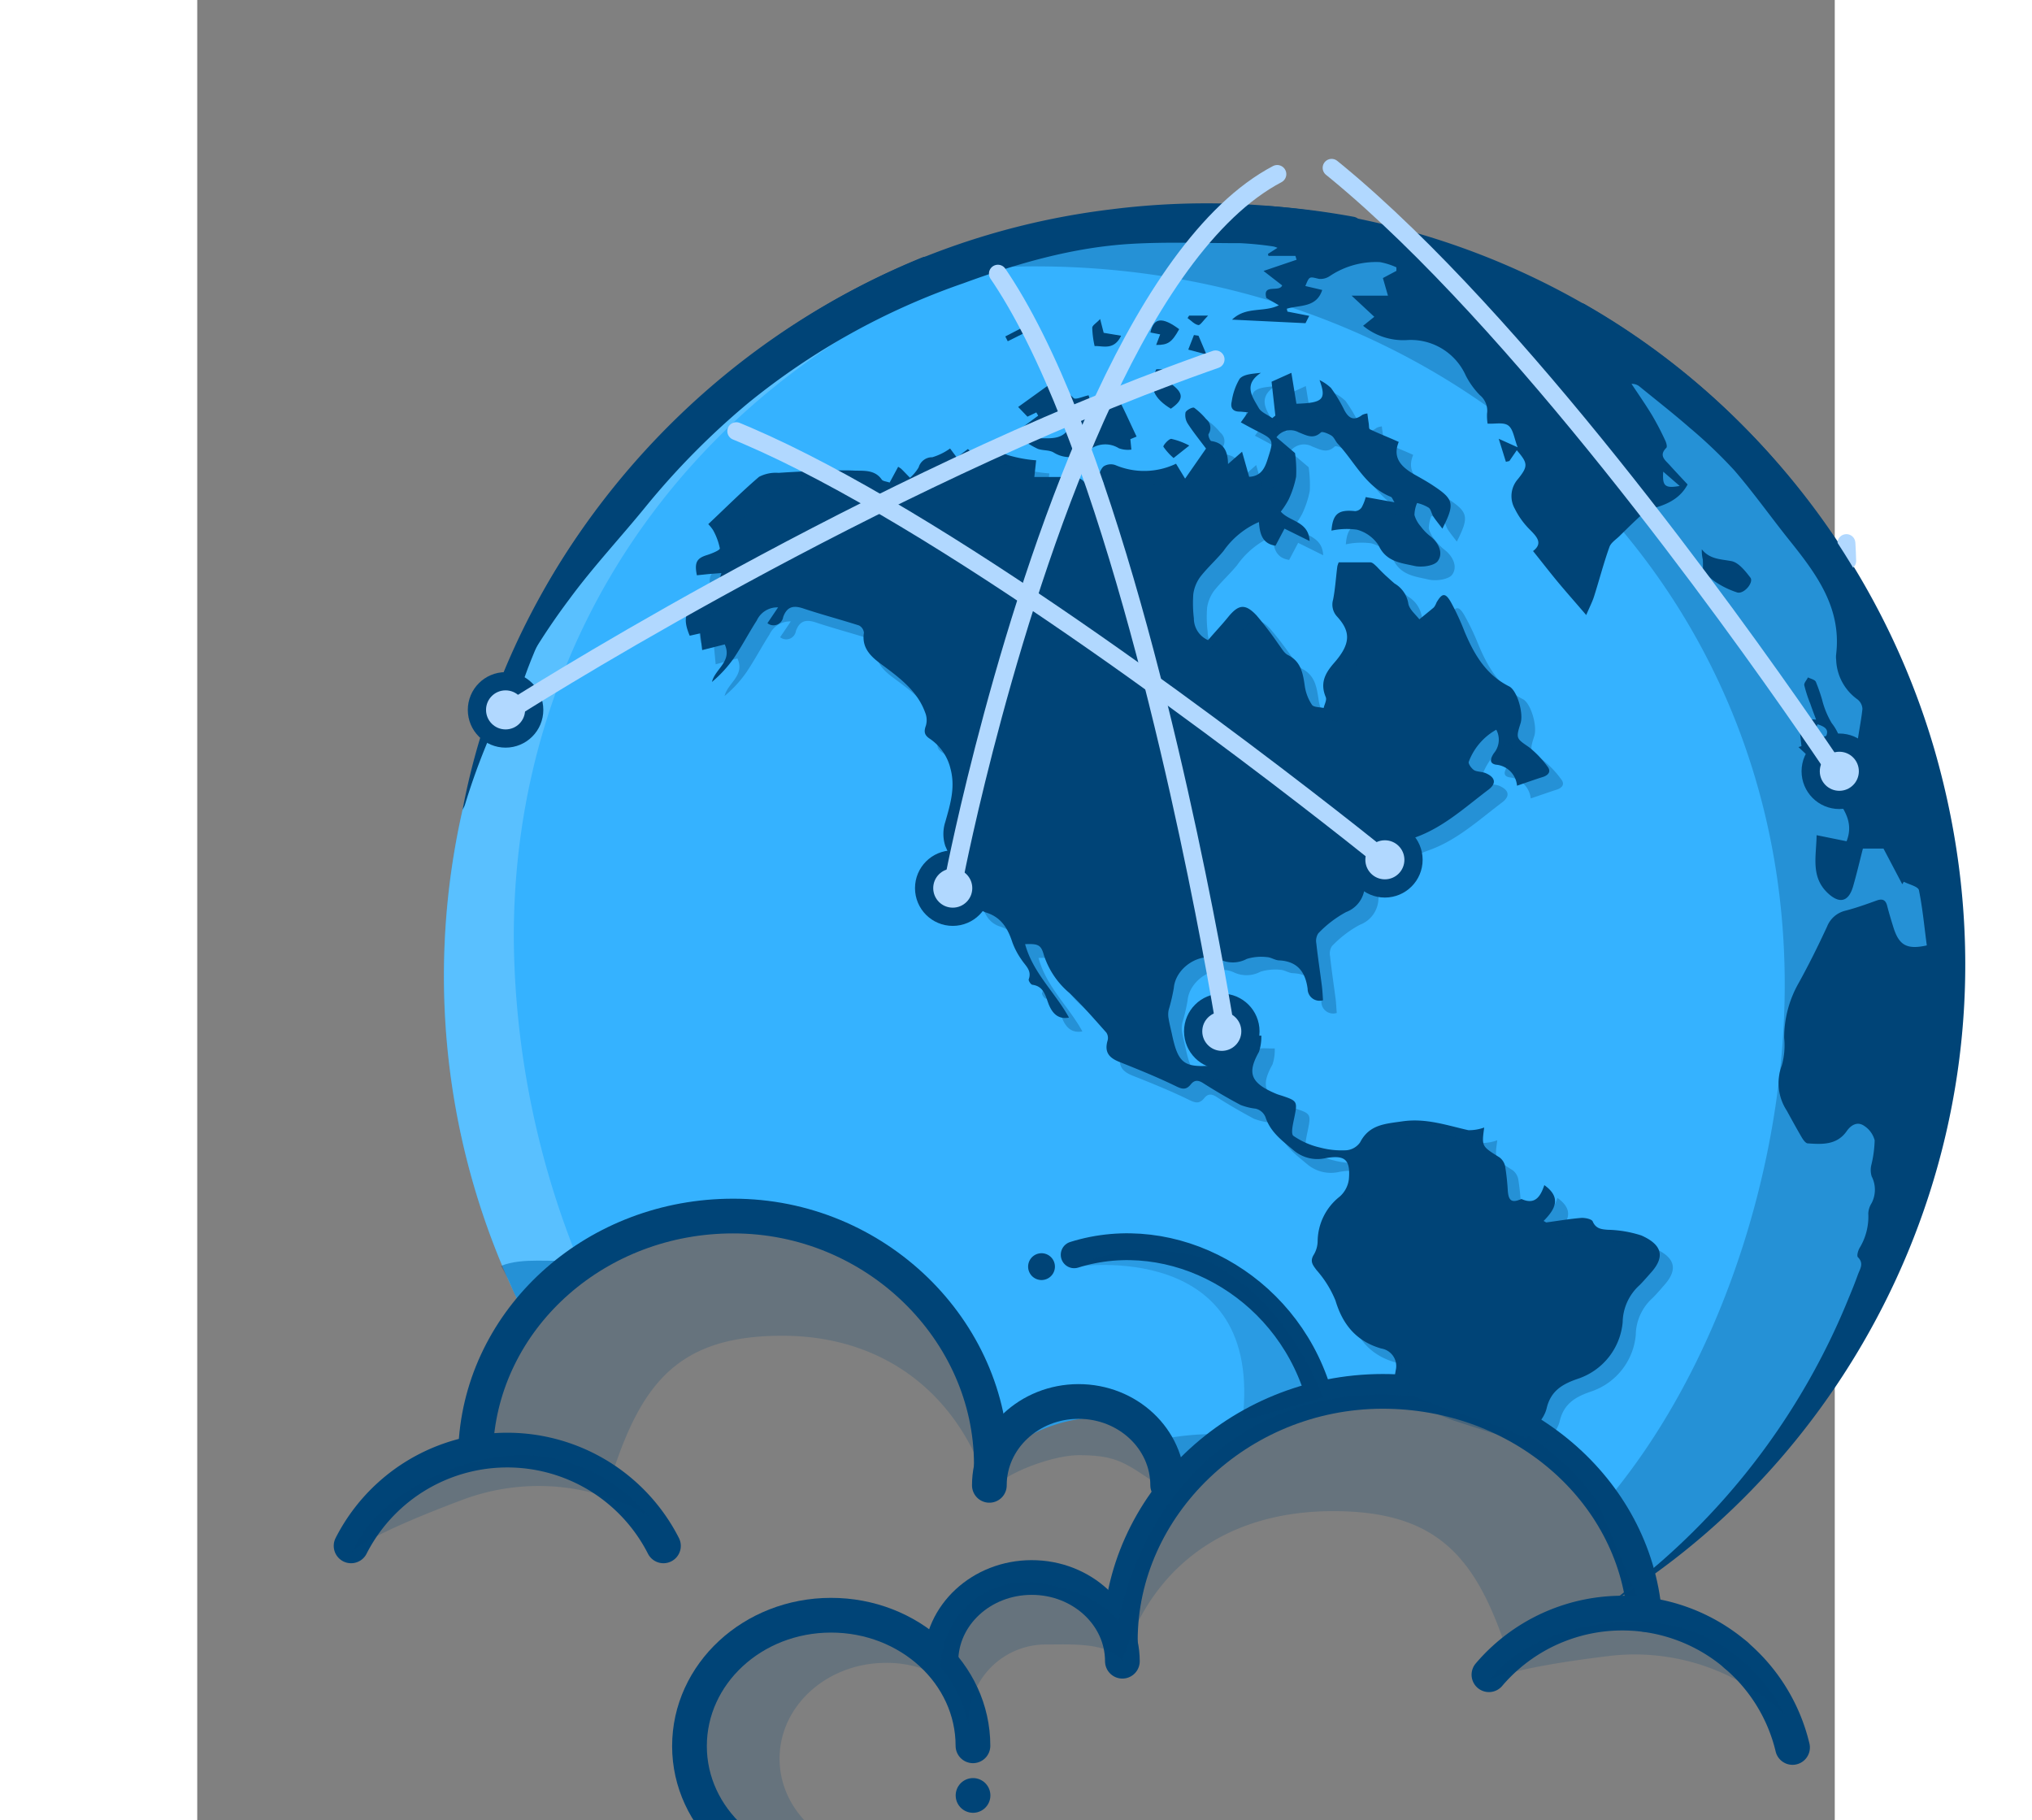 <svg xmlns="http://www.w3.org/2000/svg" width="257.552" height="230.7"  viewBox="0 0 207.552 230.7">
  <rect x="0" y="0" width="207.552" height="230.7" fill="#808080" stroke="none"/>
  <defs>
    <style>
    .cls-2 {
      fill: #35b2ff;
    }

    .cls-10,
    .cls-3 {
      opacity: 0.3;
    }

    .cls-4 {
      fill: #fff;
      opacity: 0.6;
    }

    .cls-10,
    .cls-5,
    .cls-6 {
      fill: #047;
    }

    .cls-6 {
      opacity: 0.2;
    }

    .cls-12,
    .cls-13,
    .cls-14,
    .cls-7,
    .cls-8,
    .cls-9 {
      fill: none;
    }

    .cls-11,
    .cls-14,
    .cls-7,
    .cls-8,
    .cls-9 {
      stroke: #047;
    }

    .cls-11,
    .cls-12,
    .cls-13,
    .cls-14,
    .cls-7,
    .cls-8,
    .cls-9 {
      stroke-linecap: round;
      stroke-linejoin: round;
    }

    .cls-7 {
      stroke-width: 4.4px;
    }

    .cls-8 {
      stroke-width: 3.4px;
    }

    .cls-9 {
      stroke-width: 3.19px;
    }

    .cls-11 {
      fill: #b1d8ff;
    }

    .cls-11,
    .cls-12 {
      stroke-width: 2.31px;
    }

    .cls-12,
    .cls-13 {
      stroke: #b1d8ff;
      stroke-dasharray: 100;
    }

    .cls-13 {
      stroke-width: 2.27px;
    }

    .cls-14 {
      stroke-width: 2.32px;
    }
    .cls-12,
    .cls-13,
    .cls-14,
    .bindings {
      stroke-dasharray: 100;
      animation: dash 25s linear infinite;
    }
    @keyframes dash {
      to {
        stroke-dashoffset: 1000;
      }
    }
    svg {
      #Players {
        opacity: 1;
      }
      #Free {
        opacity: 0;
      }
      #Players,
      #Free {
        transition: opacity 3000ms ease-in-out;
      }
    }
    svg .new-world {
      #Players {
        opacity: 0;
      }
      #Free {
        opacity: 1;
      }
    }
    </style>
  </defs>
  <path id="Caminho_696" data-name="Caminho 696" class="cls-2" d="M221.26,123.72A95,95,0,1,0,42.11,167.77c7.32-9.21,18.65-12.25,26.68-12.25,17.67,0,30,12.55,33.43,29.26,1.93-3.05,7.73-5.09,11.61-5.1a11,11,0,0,1,10.88,9.84,32.15,32.15,0,0,1,25.38-11.79c11.57,0,20.94,4.91,27,12.92l.37.5s2.6,4.85,4.47,9.57a94.87,94.87,0,0,0,39.33-77Z"/>
  <g id="Grupo_9" data-name="Grupo 9" class="cls-3">
    <path id="Caminho_697" data-name="Caminho 697" class="cls-4" d="M118.8,29A95,95,0,0,0,42.11,167.76,30.23,30.23,0,0,1,49,161.43a110.93,110.93,0,0,1-8.88-42.71C40.14,71.83,74.12,36.07,118.8,29Z"/>
    <path id="Caminho_698" data-name="Caminho 698" class="cls-5" d="M47.49,159.65c-2.56.42-6.11-.36-9,.79,1.4,2.3,1.61,3.89,2.83,5.36,1.8-2.81,5.41-4.44,7.91-6.38C48.65,159.48,48.07,159.56,47.49,159.65Z"/>
    <path id="Caminho_699" data-name="Caminho 699" class="cls-5" d="M126.85,28.47a94.67,94.67,0,0,0-33.78,6.2,94.859,94.859,0,0,1,13.14-.91c52.45,0,95,38.52,95,91,0,23.77-8.74,49.51-23.17,66.16.12.24,2.63,4.95,4.46,9.55a95,95,0,0,0-55.63-172Z"/>
    <path id="Caminho_700" data-name="Caminho 700" class="cls-5" d="M129,181.75a34.86,34.86,0,0,0-7.12.73,10.92,10.92,0,0,1,2.39,5.77,32.5,32.5,0,0,1,7.12-6.43C130.62,181.78,129.83,181.75,129,181.75Z"/>
  </g>
  <path id="Caminho_701" data-name="Caminho 701" class="cls-6" d="M80.64,205c7.52,0,14,4.08,16.77,9.92a14,14,0,0,0-10.12-4.17c-7.45,0-13.49,5.44-13.48,12.15s6,12.13,13.5,12.12a14.541,14.541,0,0,0,4.76-.82,19.39,19.39,0,0,1-11.39,3.62c-10.07,0-18.25-7.33-18.26-16.39S70.57,205,80.64,205Z"/>
  <line id="Linha_90" data-name="Linha 90" class="cls-7" transform="translate(98.33 227.55)"/>
  <path id="Caminho_702" data-name="Caminho 702" class="cls-7" d="M117,207.9c0-17,14.87-31.54,33.24-31.56,17.5,0,31.85,12.43,33.21,28.26"/>
  <path id="Caminho_703" data-name="Caminho 703" class="cls-7" d="M80.39,237.85c-9.91,0-18-7.4-18-16.55s8-16.58,17.93-16.59,18,7.4,18,16.55"/>
  <path id="Caminho_704" data-name="Caminho 704" class="cls-7" d="M94.26,210.57c0-5.87,5.13-10.63,11.49-10.64s11.51,4.75,11.51,10.61"/>
  <line id="Linha_91" data-name="Linha 91" class="cls-8" transform="translate(107.01 160.53)"/>
  <path id="Caminho_705" data-name="Caminho 705" class="cls-8" d="M142,176.25c-4.23-13.52-18.37-21.13-30.85-17.22"/>
  <path id="Caminho_706" data-name="Caminho 706" class="cls-6" d="M111.47,160.53s23.85-3.67,21,19.58l10.23-3S137.92,163.2,126,159C116.54,157.18,111.47,160.53,111.47,160.53Z"/>
  <path id="Caminho_707" data-name="Caminho 707" class="cls-6" d="M35.36,182.45c3.27-21.69,21.39-27.88,32.76-27.89,17.34,0,29.44,12.31,32.78,28.71,1.9-3,7.59-5,11.39-5A10.72,10.72,0,0,1,123,189c-5.18-3.39-6-4.58-11.3-4.57-3.2,0-9.55,2.26-11.3,4.67-3.61-12.1-13.06-19.82-26.27-19.81-13,0-17.75,5.86-21.55,17.6"/>
  <line id="Linha_92" data-name="Linha 92" class="cls-9" transform="translate(55.87 191.44)"/>
  <path id="Caminho_708" data-name="Caminho 708" class="cls-7" d="M100.65,185.61c0-17-14.68-31.51-32.73-31.49-17.19,0-31.27,12.5-32.56,28.33"/>
  <path id="Caminho_709" data-name="Caminho 709" class="cls-7" d="M123,188.23c0-5.87-5.07-10.62-11.31-10.61s-11.3,4.77-11.29,10.63"/>
  <path id="Caminho_710" data-name="Caminho 710" class="cls-6" d="M183.47,204.6c-9.62-3.43-17.52,4.47-17.52,4.47-3.9-11.73-8.77-17.56-22-17.55-13.44,0-23,6.95-26.71,19-1.79-2.4-6.39-2.1-9.64-2.1a9.76,9.76,0,0,0-9.82,9.7,9.09,9.09,0,0,0,.12,1.17,18.13,18.13,0,0,0-3.66-8,10.82,10.82,0,0,1,10.89-10.76c3.87,0,9.67,2,11.61,5,3.37-16.41,15.66-28.76,33.3-28.78,11.57,0,20.94,4.91,27,12.92l.37.5Z"/>
  <path id="Caminho_711" data-name="Caminho 711" class="cls-7" d="M195,209.75a22.07,22.07,0,0,1,7.2,11.72"/>
  <path id="Caminho_712" data-name="Caminho 712" class="cls-7" d="M163.72,212.25a22.19,22.19,0,0,1,31.3-2.5"/>
  <path id="Caminho_713" data-name="Caminho 713" class="cls-6" d="M163.72,213s1.8-1.49,15.36-3.14a27.45,27.45,0,0,1,22.13,7.48,21.41,21.41,0,0,0-11.57-10.55c-8.42-3.17-21.68-.08-25.92,6.31"/>
  <path id="Caminho_714" data-name="Caminho 714" class="cls-7" d="M19.5,195.92a22.21,22.21,0,0,1,39.59,0"/>
  <path id="Caminho_715" data-name="Caminho 715" class="cls-6" d="M19.67,196.64s1.4-1.87,14.2-6.65a27.47,27.47,0,0,1,23.27,2.1,21.45,21.45,0,0,0-13.72-7.55c-8.93-1.11-21.1,5-23.73,12.2"/>
  <g id="gsnPJb">
    <path id="Caminho_716" data-name="Caminho 716" class="cls-5" d="M142.59,36.75c-.75,2.3-2.88,1.87-4.49,2.38l.08.36,2.76.54-.47.93-9.31-.45c1.79-1.72,4-.87,5.93-1.82l-1.58-.92c-.53-1.87,1.66-.67,2-1.6l-2.36-1.83,4.19-1.42-.15-.49h-3.42l-.06-.25,1.21-.77a2.92,2.92,0,0,0-.5-.17,42,42,0,0,0-4.18-.42c-4.59,0-9.19-.18-13.77.08-7.38.42-14.44,2.46-21.36,5A89.55,89.55,0,0,0,69.82,51.09a96.53,96.53,0,0,0-13,13.15c-3.19,3.92-6.66,7.62-9.65,11.69A83.81,83.81,0,0,0,33.93,102a4,4,0,0,1-.3.63c7-37.21,39.07-70.89,82.22-76.1A96.11,96.11,0,0,1,220.16,94.91c13.17,45.46-8.3,88.3-41,108.25,1.46-1.18,2.93-2.35,4.37-3.54a88.65,88.65,0,0,0,25.83-35.21c.4-.95.78-1.91,1.13-2.88.26-.71.79-1.4,0-2.19-.17-.17,0-.8.2-1.16a7.62,7.62,0,0,0,1.11-4.4,2.74,2.74,0,0,1,.43-1.31,3.7,3.7,0,0,0,0-3.38,2.78,2.78,0,0,1-.05-1.41,14.63,14.63,0,0,0,.43-3.16,3.12,3.12,0,0,0-1.36-1.85c-.82-.55-1.62-.11-2.17.67-1.24,1.79-3.1,1.7-4.94,1.57-.27,0-.57-.43-.75-.72-.66-1.13-1.29-2.28-1.92-3.43a6.36,6.36,0,0,1-.62-5.76,9.49,9.49,0,0,0,.29-3.47,14,14,0,0,1,1.87-7c1.28-2.32,2.46-4.7,3.57-7.1a3.32,3.32,0,0,1,2.28-2c1.36-.35,2.68-.82,4-1.3.75-.27,1.15-.07,1.34.69s.5,1.8.78,2.69c.71,2.3,1.71,2.87,4.24,2.31-.32-2.34-.53-4.71-1-7-.1-.47-1.25-.72-1.92-1.07l-.19.32-2.38-4.52h-2.61c-.41,1.59-.79,3.22-1.25,4.81-.57,1.93-1.7,2.22-3.17.86-2.24-2.08-1.48-4.69-1.45-7.37l3.8.77c1.06-2.69-.66-4.51-2.2-6.67,3.13-.41,3.29-2.61,3.47-4.89.14-1.75.56-3.48.74-5.22a1.62,1.62,0,0,0-.67-1.23,6.44,6.44,0,0,1-2.66-5,2.749,2.749,0,0,1,0-.7c.68-5.77-2.38-10-5.72-14.18-2.42-3-4.66-6.19-7.19-9.12a60.239,60.239,0,0,0-5.66-5.4c-2.07-1.81-4.24-3.5-6.37-5.24a1.52,1.52,0,0,0-1-.32c.88,1.32,1.79,2.63,2.62,4a35.978,35.978,0,0,1,1.67,3.21c.13.27.26.77.12.9-1,1-.12,1.57.45,2.21.72.8,1.46,1.58,2.25,2.43-1,1.88-2.78,2.63-4.73,3.11a3.23,3.23,0,0,0-1.24.87c-.91.83-1.78,1.69-2.66,2.56-.45.44-1.09.84-1.28,1.39-.72,2-1.28,4.16-1.94,6.24-.2.65-.52,1.26-1,2.38-1.32-1.54-2.4-2.76-3.44-4s-2.15-2.68-3.3-4.11c1.32-1,.45-1.85-.48-2.79A9.92,9.92,0,0,1,167,64.48a3.25,3.25,0,0,1,.41-3.78c1.31-1.64,1.24-2-.16-3.64l-.94,1.37-.44.1-.91-2.92,2.4,1.08c-.44-1.13-.55-2.26-1.16-2.74s-1.69-.2-2.65-.26a6.33,6.33,0,0,1-.07-1.28,2.55,2.55,0,0,0-.92-2.34,10.19,10.19,0,0,1-1.77-2.46,7.63,7.63,0,0,0-7.46-4.51,8,8,0,0,1-5.56-1.81l1.42-1.14-2.88-2.68h4.61l-.64-2.23,1.71-.91v-.45a9,9,0,0,0-2.08-.66A10.55,10.55,0,0,0,143.53,35a2.07,2.07,0,0,1-1.38.34c-1.2-.29-1.18-.36-1.7.91ZM187.9,61.59l-2.09-1.81C185.69,61.59,186,61.92,187.9,61.59Z"/>
    <path id="Caminho_717" data-name="Caminho 717" class="cls-5" d="M104.82,55.89c2.08-.92,4.55.62,5.83-1.87-2.24-.92-4.15.32-6.12.7l-.12-.43,2.18-1.61-.24-.41-1.12.54-1.18-1.23,3.75-2.7.82,1.57c.84-1,1.56-.92,2.45,0,.25.25,1.21-.21,1.91-.35l.51,1.79,1.85-.63a2.88,2.88,0,0,1-.29-.91,7.28,7.28,0,0,1,.29-1.29c.36.22.89.35,1,.68,1,1.82,1.81,3.69,2.72,5.59l-.79.33.13,1.32a3.29,3.29,0,0,1-1.59-.17,3.26,3.26,0,0,0-3.8.26,3.83,3.83,0,0,1-4.46.28c-.56-.34-1.37-.23-2-.46a11.93,11.93,0,0,1-1.73-1Z"/>
    <path id="Caminho_718" data-name="Caminho 718" class="cls-5" d="M205.19,91.21c-.22-.6-.49-1.29-.73-2a16.67,16.67,0,0,1-.77-2.36c-.06-.28.3-.65.47-1,.35.19.87.28,1,.57a23.484,23.484,0,0,1,.78,2.23,10.82,10.82,0,0,0,1.23,3,6.42,6.42,0,0,1,1.31,4.86c-.09.87-.19.89-2,.69-.09-.78-.21-1.53-.27-2.29a2.38,2.38,0,0,1,.09-1.31c.67-1.11.06-1.48-.94-1.81-.48,1.27.28,3-1.41,3.83l-1-.94.38-.11c-.07-.75-.19-1.51-.2-2.26,0-.38.08-1,.27-1.08a7.091,7.091,0,0,1,1.79-.02Z"/>
    <path id="Caminho_719" data-name="Caminho 719" class="cls-5" d="M190.83,72.32a13,13,0,0,0,0-1.39,5,5,0,0,1-.13-1.31c1,1.26,2.37,1.24,3.73,1.49.92.16,1.78,1.25,2.43,2.1.45.6-.8,2.11-1.66,1.88a11,11,0,0,1-2.9-1.43,10.171,10.171,0,0,1-1.47-1.34Z"/>
    <path id="Caminho_720" data-name="Caminho 720" class="cls-5" d="M123.4,51.8c-2-1.22-3-2.72-1.84-5h2.3l-.56,1.75C125.07,49.8,125.11,50.62,123.4,51.8Z"/>
    <path id="Caminho_721" data-name="Caminho 721" class="cls-5" d="M121.54,43.72l.51-1.34-1.24-.24c.41-1.91,1.52-2,3.65-.42C123.53,43.39,123.05,43.73,121.54,43.72Z"/>
    <path id="Caminho_722" data-name="Caminho 722" class="cls-5" d="M117.1,42.55c-.91,1.91-2.34,1.26-3.36,1.31a12.109,12.109,0,0,1-.3-2.31c0-.32.55-.61,1-1.12l.45,1.75Z"/>
    <path id="Caminho_723" data-name="Caminho 723" class="cls-5" d="M123.75,58.05a7.52,7.52,0,0,1-1.29-1.43c-.08-.13.65-1,1-1a9.11,9.11,0,0,1,2.28.85Z"/>
    <path id="Caminho_724" data-name="Caminho 724" class="cls-5" d="M126.91,42.55l1,2.37-2.3-.61.72-1.85Z"/>
    <path id="Caminho_725" data-name="Caminho 725" class="cls-5" d="M105,42.12l-2.27,1.13-.31-.61,2.2-1.14Z"/>
    <path id="Caminho_726" data-name="Caminho 726" class="cls-5" d="M125.72,40h2.4c-.59.6-1,1.25-1.23,1.2-.5-.09-.92-.57-1.37-.89Z"/>
    <path id="Caminho_727" data-name="Caminho 727" class="cls-5" d="M151.53,175.91c.13-.75.25-1.51.38-2.26a2.25,2.25,0,0,0-1.83-2.74c-3.13-.9-4.89-3-5.81-6.08a13.51,13.51,0,0,0-2.4-3.86c-.49-.66-.89-1.12-.32-2a3.45,3.45,0,0,0,.46-1.72,7.29,7.29,0,0,1,2.79-5.59,3.52,3.52,0,0,0,1.17-2.22c.21-2.52-.52-3.09-3-2.65a4.64,4.64,0,0,1-4-1c-1.44-1.21-2.94-2.29-3.57-4.2a1.78,1.78,0,0,0-1.26-1.08,7.78,7.78,0,0,1-1.9-.47q-2.41-1.28-4.73-2.76c-.65-.42-1.12-.41-1.57.14-.63.8-1.18.6-2,.19-2.27-1.1-4.62-2.05-7-3-1.34-.52-2-1.23-1.55-2.75a1.21,1.21,0,0,0-.17-1c-1.51-1.69-3-3.43-4.66-5a10.51,10.51,0,0,1-3.25-4.81c-.36-1.29-.69-1.46-2.38-1.39,1,3.67,3.84,6.16,5.56,9.31-1.2.22-2.06-.32-2.62-1.82-.39-1.07-.64-2.15-2-2.34-.2,0-.55-.54-.48-.7.42-1.13-.43-1.72-.92-2.49a9.29,9.29,0,0,1-1.15-2.18c-.58-1.78-1.42-3.21-3.38-3.8a3.09,3.09,0,0,1-1.6-1.41,75.58,75.58,0,0,1-3.52-7,4.91,4.91,0,0,1,0-3.08c.63-2.23,1.29-4.37.65-6.74a6.35,6.35,0,0,0-2.66-3.81c-.67-.45-.72-.91-.45-1.65a2.54,2.54,0,0,0-.1-1.65c-1-2.77-3.3-4.44-5.55-6.11-1.37-1-2.51-2.1-2.21-4a1.17,1.17,0,0,0-.62-.92c-2.35-.75-4.74-1.38-7.08-2.16-1.26-.42-2.05-.22-2.53,1.08a1.24,1.24,0,0,1-2,.79l1.35-2a2.85,2.85,0,0,0-2.7,1.66c-1,1.56-1.88,3.24-2.92,4.79a15.91,15.91,0,0,1-2.76,3c.39-1.66,2.6-2.59,1.62-4.76L64,82.39l-.25-2.12-1.33.3c-.93-2.2-.61-3.27,1.43-4.83a17.808,17.808,0,0,0,2-1.55c.31-.32.35-.89.59-1.56-.76.06-1.26.09-1.76.14l-1.35.14c-.34-1.63,0-2.16,1.24-2.55.61-.19,1.69-.62,1.67-.86a8,8,0,0,0-.87-2.33,5,5,0,0,0-.6-.74c2.13-2,4.21-4.09,6.44-6a4.62,4.62,0,0,1,2.48-.5c2-.14,4-.22,6-.29,1.17,0,2.34-.06,3.51,0s2.65-.18,3.56,1.14c.14.21.57.23,1,.38l1.08-2a4.2,4.2,0,0,1,.38.25c.38.37.74.76,1.12,1.14a5.41,5.41,0,0,0,1.1-1.32,1.77,1.77,0,0,1,1.73-1.28,7.55,7.55,0,0,0,2.25-1.11l.85,1.14,1.41-1.07,1.2,1.1c1.2-1.29,2.43-.92,3.84-.34a16.9,16.9,0,0,0,3.61.67l-.23,2.11h4.55a2,2,0,0,1,2,.92c.36.57.86,1.19,1.72.65s.43-1,0-1.6c-.15-.27.19-1.07.54-1.33a1.71,1.71,0,0,1,1.45-.15,9.35,9.35,0,0,0,7.7-.17l1.15,1.89,2.65-3.81c-.81-1.09-1.61-2.07-2.29-3.12a2,2,0,0,1-.31-1.45c.09-.3.9-.72,1.1-.6a8.59,8.59,0,0,1,1.52,1.44,1.43,1.43,0,0,1,.31,1.88c-.11.19.18.88.34.9,1.57.22,2.1,1.27,2.12,2.91l1.78-1.56.9,3.18c1.74-.08,2.1-1.48,2.45-2.58.69-2.15.57-2.19-1.51-3.25-.65-.33-1.3-.69-2-1.07l.93-1.29c-.49,0-.78-.07-1.08-.07-.87,0-1.2-.49-1-1.29a7.77,7.77,0,0,1,1-2.87c.5-.59,1.63-.64,2.7-.76-2.29,1.51-1.07,3.06-.27,4.47.33.56,1.13.85,1.71,1.27l.39-.32-.48-4.29,2.51-1.13.64,3.92c3.39-.11,3.82-.55,2.93-3a5.77,5.77,0,0,1,1.45,1,18.6,18.6,0,0,1,1.66,2.75c.56,1.09,1.23,1.49,2.31.66a2.2,2.2,0,0,1,.64-.18c.06.46.11.85.17,1.24s0,.71.18.78c1.15.55,2.33,1,3.63,1.59-.86,2.08.41,3.26,2.15,4.22.77.43,1.55.87,2.28,1.36,2.56,1.7,2.69,2.28,1.1,5.41-.41-.55-.79-1-1.1-1.46s-.33-1-.66-1.21a4.89,4.89,0,0,0-1.45-.58,4.129,4.129,0,0,0-.33,1.52,3.72,3.72,0,0,0,.8,1.45,6.109,6.109,0,0,0,1.17,1.21c1.11.85,1.71,2.16,1,3.16-.44.64-2.08.85-3,.63-1.68-.38-3.56-.52-4.51-2.59a4.73,4.73,0,0,0-2.75-2,9.33,9.33,0,0,0-3.23.12c.17-2.11.86-2.7,3-2.47a1.09,1.09,0,0,0,.82-.46A5.44,5.44,0,0,0,148.1,63l3.65.66c-.23-.35-.3-.62-.46-.69-3.21-1.28-4.56-4.42-6.74-6.74-.28-.3-.43-.77-.76-1s-1.18-.59-1.36-.43c-1,.93-1.87.35-2.81,0a2.19,2.19,0,0,0-2.83.62l2.35,2a15.51,15.51,0,0,1,.14,3,12.369,12.369,0,0,1-.94,2.87,10.489,10.489,0,0,1-1,1.55c1.1,1.29,3.53,1.2,3.65,3.73L137.81,67l-1.14,2.16c-1.69-.24-2-1.54-2.1-3a10.59,10.59,0,0,0-4.5,3.68c-.92,1.11-2,2.08-2.9,3.22a4.79,4.79,0,0,0-.92,2.22,15.879,15.879,0,0,0,.07,3.08,3,3,0,0,0,1.8,2.77c.85-1,1.73-1.92,2.54-2.92,1.31-1.61,2.16-1.75,3.6-.22a43.836,43.836,0,0,1,2.8,3.67c.37.48.69,1.11,1.19,1.36,1.69.85,1.9,2.37,2.14,4a5.78,5.78,0,0,0,.9,2.31c.22.32,1,.28,1.48.4.1-.46.42-1,.27-1.37-.72-1.72-.16-2.94,1-4.28,2.17-2.45,2.2-4,.44-5.93a2.22,2.22,0,0,1-.51-2.16c.27-1.38.35-2.79.53-4.18a2.841,2.841,0,0,1,.18-.54h4c.29,0,.6.34.85.57a24.791,24.791,0,0,0,2.24,2.12,3.58,3.58,0,0,1,1.73,2.53c.12.73.91,1.37,1.4,2,.61-.5,1.24-1,1.84-1.51a2.22,2.22,0,0,0,.33-.61c.71-1.22,1.12-1.28,1.82-.07a30.71,30.71,0,0,1,1.72,3.7c1.21,2.9,2.72,5.52,5.69,7,1,.53,1.84,3.42,1.42,4.69-.61,1.91-.52,1.91,1.07,3a12.21,12.21,0,0,1,2.35,2.46c.42.53.25,1-.48,1.29-1.06.33-2.12.71-3.38,1.14a2.93,2.93,0,0,0-2.7-2.67c-.92-.19-.6-.87-.25-1.43a2.67,2.67,0,0,0,.32-3,7.78,7.78,0,0,0-3.49,4.07c-.09.24.35.85.68,1.06s1,.18,1.47.38c1.21.52,1.4,1.29.35,2.09-3,2.26-5.74,4.81-9.35,6.08a21.709,21.709,0,0,0-3.42,1.6,5.45,5.45,0,0,0-2.91,4.38,3.64,3.64,0,0,1-2.36,3.45,14.169,14.169,0,0,0-3.53,2.7,1.74,1.74,0,0,0-.25,1.27c.2,1.81.48,3.62.71,5.43.07.59.1,1.18.14,1.78a1.51,1.51,0,0,1-1.95-1.45c-.28-2.12-1.27-3.47-3.57-3.6-.55,0-1.08-.41-1.62-.42a6.19,6.19,0,0,0-2.52.23,3.74,3.74,0,0,1-3.34.1c-2.41-1.14-5.67.91-5.91,3.57a24,24,0,0,1-.66,2.82,2.85,2.85,0,0,0,0,1.09c.12.74.32,1.46.47,2.19.75,3.43,1.52,4,4.91,3.76a2.27,2.27,0,0,0,2-1.26,6.22,6.22,0,0,1,1.74-2.31c.67-.41,1.74-.18,2.63-.24a5.94,5.94,0,0,1-.3,2.06c-1.49,2.66-1.13,3.93,2.17,5.31.26.11.53.18.8.27,1.89.63,1.92.73,1.52,2.71-.16.79-.48,2.07-.13,2.35a9.77,9.77,0,0,0,3.39,1.49,10.629,10.629,0,0,0,3.37.34,2.37,2.37,0,0,0,1.7-1c1.17-2.26,3.14-2.34,5.34-2.66,3-.44,5.63.5,8.39,1.12a5.7,5.7,0,0,0,2-.34h0c-.33,2.4-.32,2.37,1.93,3.78a1.88,1.88,0,0,1,.73,1.17,29.738,29.738,0,0,1,.33,3.07c.09,1.07.37,1.58,1.5,1.13.08,0,.2-.11.26-.08,1.7.76,2.39-.33,2.87-1.77,2.21,1.58,1.38,3.06-.09,4.54l.33.19c1.5-.2,3-.46,4.52-.58.46,0,1.24.15,1.37.45.4.93,1.1,1,1.92,1.06a14.84,14.84,0,0,1,4.25.72c2.5,1.11,3.09,2.58,1.28,4.64-.5.56-1,1.15-1.51,1.66a6.45,6.45,0,0,0-2.14,4.7,8.33,8.33,0,0,1-5.64,7.15c-1.84.63-3.46,1.44-4,3.77-.33,1.39-1.64,2.54-2.53,3.79l-2.91-1.3-8.14-2.75Z"/>
    <path id="Caminho_728" data-name="Caminho 728" class="cls-10" d="M153.28,177.66c.12-.76.25-1.51.38-2.26a2.25,2.25,0,0,0-1.83-2.74c-3.13-.9-4.89-3-5.81-6.08a13.7,13.7,0,0,0-2.4-3.87c-.5-.66-.89-1.11-.32-2a3.36,3.36,0,0,0,.45-1.73,7.28,7.28,0,0,1,2.8-5.58,3.61,3.61,0,0,0,1.17-2.22c.21-2.52-.52-3.1-3-2.65a4.65,4.65,0,0,1-4.06-1c-1.43-1.2-2.93-2.28-3.56-4.19a1.78,1.78,0,0,0-1.26-1.08,8.259,8.259,0,0,1-1.9-.47c-1.61-.86-3.2-1.77-4.73-2.76-.65-.43-1.13-.41-1.57.14-.64.79-1.18.6-2,.19-2.27-1.1-4.62-2.06-7-3-1.35-.52-2-1.23-1.55-2.75a1.25,1.25,0,0,0-.17-1c-1.52-1.7-3-3.43-4.66-5a10.51,10.51,0,0,1-3.25-4.81c-.37-1.29-.69-1.46-2.38-1.39,1,3.67,3.84,6.16,5.56,9.31-1.2.22-2.07-.32-2.62-1.82-.39-1.08-.64-2.15-2-2.34-.2,0-.55-.54-.49-.7.43-1.13-.42-1.72-.91-2.49a9.489,9.489,0,0,1-1.15-2.18c-.58-1.78-1.42-3.21-3.38-3.8A3.05,3.05,0,0,1,100,116a74.531,74.531,0,0,1-3.52-7,5,5,0,0,1-.06-3.08c.63-2.22,1.3-4.36.66-6.73a6.41,6.41,0,0,0-2.66-3.82c-.67-.44-.73-.9-.45-1.64a2.61,2.61,0,0,0-.1-1.65c-1-2.77-3.3-4.44-5.55-6.11-1.37-1-2.52-2.1-2.22-4a1.15,1.15,0,0,0-.61-.92c-2.35-.76-4.74-1.38-7.08-2.16-1.26-.42-2.05-.22-2.53,1.08a1.24,1.24,0,0,1-2,.79l1.35-2a2.85,2.85,0,0,0-2.7,1.66c-1,1.55-1.88,3.24-2.93,4.79a15.28,15.28,0,0,1-2.76,3c.4-1.67,2.61-2.59,1.63-4.76l-2.76.74L65.5,82l-1.33.3c-.93-2.2-.61-3.27,1.43-4.83a18.79,18.79,0,0,0,2-1.55,5.09,5.09,0,0,0,.59-1.56l-1.76.13-1.35.15c-.34-1.63,0-2.17,1.23-2.55.62-.2,1.7-.62,1.68-.86a7.87,7.87,0,0,0-.87-2.33,5.81,5.81,0,0,0-.6-.74c2.13-2,4.2-4.09,6.44-6a4.6,4.6,0,0,1,2.47-.5c2-.15,4-.22,6-.29,1.17,0,2.34-.06,3.51,0s2.65-.18,3.55,1.14c.15.21.58.23,1,.37l1.08-2a2.13,2.13,0,0,1,.37.25c.38.37.75.76,1.13,1.14a5.68,5.68,0,0,0,1.1-1.33,1.77,1.77,0,0,1,1.73-1.27,7.55,7.55,0,0,0,2.25-1.11L98,59.68l1.4-1.08,1.21,1.11c1.2-1.3,2.43-.92,3.84-.34A17.55,17.55,0,0,0,108,60l-.23,2.11h4.55a2,2,0,0,1,2,.92c.37.57.87,1.19,1.73.65s.43-1,0-1.61c-.16-.26.19-1.07.54-1.32a1.71,1.71,0,0,1,1.45-.15,9.43,9.43,0,0,0,7.7-.17L127,62.35l2.65-3.81c-.81-1.1-1.61-2.07-2.29-3.12a2,2,0,0,1-.31-1.45c.08-.3.9-.72,1.09-.6a7.65,7.65,0,0,1,1.52,1.44,1.42,1.42,0,0,1,.31,1.88c-.1.19.18.88.35.9,1.57.21,2.1,1.27,2.12,2.91l1.78-1.56.9,3.17c1.74-.07,2.1-1.47,2.45-2.57.69-2.15.57-2.19-1.51-3.25l-2-1.07.93-1.29c-.49,0-.78-.07-1.08-.08-.87,0-1.2-.48-1-1.29a7.72,7.72,0,0,1,1-2.87c.5-.58,1.62-.64,2.7-.75-2.29,1.51-1.07,3.06-.27,4.47.32.56,1.12.85,1.71,1.26l.39-.31L138,50.07l2.51-1.14.64,3.92c3.39-.11,3.82-.55,2.93-3.05a6,6,0,0,1,1.45,1,19.231,19.231,0,0,1,1.66,2.76c.56,1.09,1.22,1.49,2.3.66a2.39,2.39,0,0,1,.65-.18c.06.46.11.85.17,1.24s0,.71.18.78c1.15.55,2.33,1,3.63,1.59-.86,2.08.41,3.26,2.15,4.22.77.43,1.55.87,2.28,1.36,2.56,1.7,2.68,2.28,1.1,5.41-.42-.55-.79-1-1.1-1.47s-.33-.94-.66-1.2a4.85,4.85,0,0,0-1.46-.58A4.27,4.27,0,0,0,156.1,67a3.72,3.72,0,0,0,.8,1.45,6.39,6.39,0,0,0,1.17,1.21c1.1.84,1.71,2.16,1,3.16-.44.63-2.08.85-3,.63-1.68-.39-3.56-.53-4.51-2.59a4.78,4.78,0,0,0-2.75-2,9.31,9.31,0,0,0-3.23.13c.17-2.11.86-2.7,3-2.47a1.09,1.09,0,0,0,.82-.46,5.44,5.44,0,0,0,.43-1.26l3.64.66c-.22-.35-.29-.62-.45-.69-3.21-1.28-4.56-4.43-6.74-6.74-.28-.31-.44-.78-.76-1s-1.18-.6-1.36-.43c-1,.93-1.87.34-2.82,0a2.18,2.18,0,0,0-2.82.62l2.35,2a15.509,15.509,0,0,1,.14,3,12.29,12.29,0,0,1-.94,2.86,9.54,9.54,0,0,1-1,1.55c1.1,1.3,3.53,1.21,3.64,3.74l-3.17-1.57-1.14,2.16c-1.69-.24-2-1.54-2.1-3a10.64,10.64,0,0,0-4.5,3.67c-.92,1.12-2,2.09-2.91,3.23A4.88,4.88,0,0,0,128,77a15.139,15.139,0,0,0,.07,3.08,3,3,0,0,0,1.8,2.77c.85-1,1.73-1.92,2.54-2.92,1.31-1.61,2.16-1.75,3.6-.22a43.839,43.839,0,0,1,2.8,3.67c.37.48.69,1.11,1.19,1.36,1.69.85,1.89,2.36,2.14,4A5.78,5.78,0,0,0,143,91c.22.32,1,.28,1.47.4.11-.46.43-1,.28-1.37-.72-1.73-.16-2.94,1-4.29,2.17-2.44,2.2-4,.43-5.92a2.25,2.25,0,0,1-.5-2.17c.27-1.37.35-2.78.53-4.17a3.169,3.169,0,0,1,.18-.55h4c.29,0,.6.33.85.57a24.872,24.872,0,0,0,2.24,2.12,3.61,3.61,0,0,1,1.73,2.53c.12.73.91,1.36,1.39,2,.62-.5,1.25-1,1.85-1.51.16-.14.21-.41.33-.61.71-1.22,1.11-1.28,1.82-.07a30,30,0,0,1,1.75,3.66c1.21,2.9,2.72,5.51,5.69,7,1,.53,1.84,3.41,1.42,4.69-.62,1.91-.52,1.91,1.07,3a12.49,12.49,0,0,1,2.35,2.46c.42.53.25,1-.48,1.28-1.07.34-2.12.72-3.38,1.14a3,3,0,0,0-2.7-2.67c-.93-.18-.6-.86-.25-1.42a2.68,2.68,0,0,0,.32-3,7.74,7.74,0,0,0-3.49,4.07c-.09.24.34.85.68,1.06s1,.17,1.47.37c1.21.53,1.39,1.29.35,2.09-3,2.26-5.74,4.82-9.35,6.09a21.821,21.821,0,0,0-3.43,1.6,5.44,5.44,0,0,0-2.9,4.38,3.64,3.64,0,0,1-2.37,3.45,14.061,14.061,0,0,0-3.53,2.7,1.71,1.71,0,0,0-.24,1.26c.2,1.82.47,3.63.71,5.44.07.59.09,1.18.14,1.77a1.49,1.49,0,0,1-1.95-1.44c-.28-2.13-1.27-3.47-3.58-3.6-.54,0-1.07-.41-1.62-.43a6.33,6.33,0,0,0-2.51.24,3.76,3.76,0,0,1-3.35.1c-2.4-1.15-5.66.91-5.9,3.57a23.339,23.339,0,0,1-.66,2.81,3.14,3.14,0,0,0-.05,1.1c.13.73.32,1.46.48,2.19.74,3.43,1.52,4,4.91,3.76a2.26,2.26,0,0,0,2-1.27,6.31,6.31,0,0,1,1.75-2.3c.67-.41,1.73-.18,2.62-.24a5.63,5.63,0,0,1-.29,2.05c-1.49,2.67-1.13,3.94,2.17,5.32.26.11.53.18.8.27,1.89.63,1.92.73,1.52,2.71-.16.79-.48,2.07-.13,2.34a9.79,9.79,0,0,0,3.39,1.5,10.591,10.591,0,0,0,3.36.34,2.41,2.41,0,0,0,1.71-1c1.17-2.26,3.14-2.34,5.34-2.67,3-.44,5.63.5,8.39,1.13a5.45,5.45,0,0,0,1.95-.35h0c-.34,2.4-.32,2.38,1.93,3.79a1.88,1.88,0,0,1,.73,1.17,28.514,28.514,0,0,1,.32,3.07c.08.95.38,1.58,1.51,1.13.08,0,.2-.11.26-.08,1.69.75,2.39-.33,2.87-1.77,2.21,1.58,1.38,3-.1,4.54l.33.19c1.51-.2,3-.46,4.53-.58.46,0,1.24.14,1.37.44.4.94,1.1,1,1.92,1.07a14.711,14.711,0,0,1,4.24.72c2.51,1.11,3.1,2.57,1.29,4.63-.5.57-1,1.16-1.51,1.67a6.41,6.41,0,0,0-2.14,4.7,8.34,8.34,0,0,1-5.64,7.15c-1.84.63-3.46,1.44-4,3.77-.33,1.38-1.64,2.54-2.53,3.79l-2.91-1.3L159.13,180Z"/>
  </g>
  <circle id="Elipse_16" data-name="Elipse 16" class="cls-11" cx="3.63" cy="3.63" r="3.63" transform="translate(92.13 108.93)"/>
  <circle id="Elipse_17" data-name="Elipse 17" class="cls-11" cx="3.63" cy="3.63" r="3.63" transform="translate(126.23 127.08)"/>
  <circle id="Elipse_18" data-name="Elipse 18" class="cls-11" cx="3.63" cy="3.63" r="3.63" transform="translate(146.9 105.34)"/>
  <circle id="Elipse_19" data-name="Elipse 19" class="cls-11" cx="3.63" cy="3.63" r="3.63" transform="translate(204.5 94.12)"/>
  <path id="Caminho_729" data-name="Caminho 729" class="cls-12" d="M96,111s26.49-136.41,72.49-75.42"/>
  <path id="Caminho_730" data-name="Caminho 730" class="cls-13" d="M130.24,129.9s-26-162.24-61.66-83.07"/>
  <path id="Caminho_731" data-name="Caminho 731" class="cls-13" d="M151.46,109.76S28.58,9.68,47.39,70.81"/>
  <path id="Caminho_732" data-name="Caminho 732" class="cls-13" d="M207.76,97.75S119.12-36,108.24,27.68"/>
  <path id="Caminho_733" data-name="Caminho 733" class="cls-14" d="M60.59,55C50.1,65.45,42.12,77.92,39,90"/>
  <path id="Caminho_734" data-name="Caminho 734" class="cls-14" d="M92.33,33.7A93.26,93.26,0,0,0,65,50.86"/>
  <path id="Caminho_735" data-name="Caminho 735" class="cls-14" d="M121.87,27.26A102.34,102.34,0,0,0,104.07,30"/>
  <path id="Caminho_736" data-name="Caminho 736" class="cls-14" d="M146.39,28.62a96.09,96.09,0,0,0-11.08-1.38"/>
  <circle id="Elipse_20" data-name="Elipse 20" class="cls-11" cx="3.63" cy="3.63" r="3.63" transform="translate(35.45 86.34)"/>
  <path id="Caminho_737" data-name="Caminho 737" class="cls-13" d="M39.7,90S206.76-16.88,209.13,71.09"/>
  <path id="Caminho_738" data-name="Caminho 738" class="cls-14" d="M221.93,109.18c-4.48-29.88-21.54-55.28-46.64-69.62"/>
</svg>
